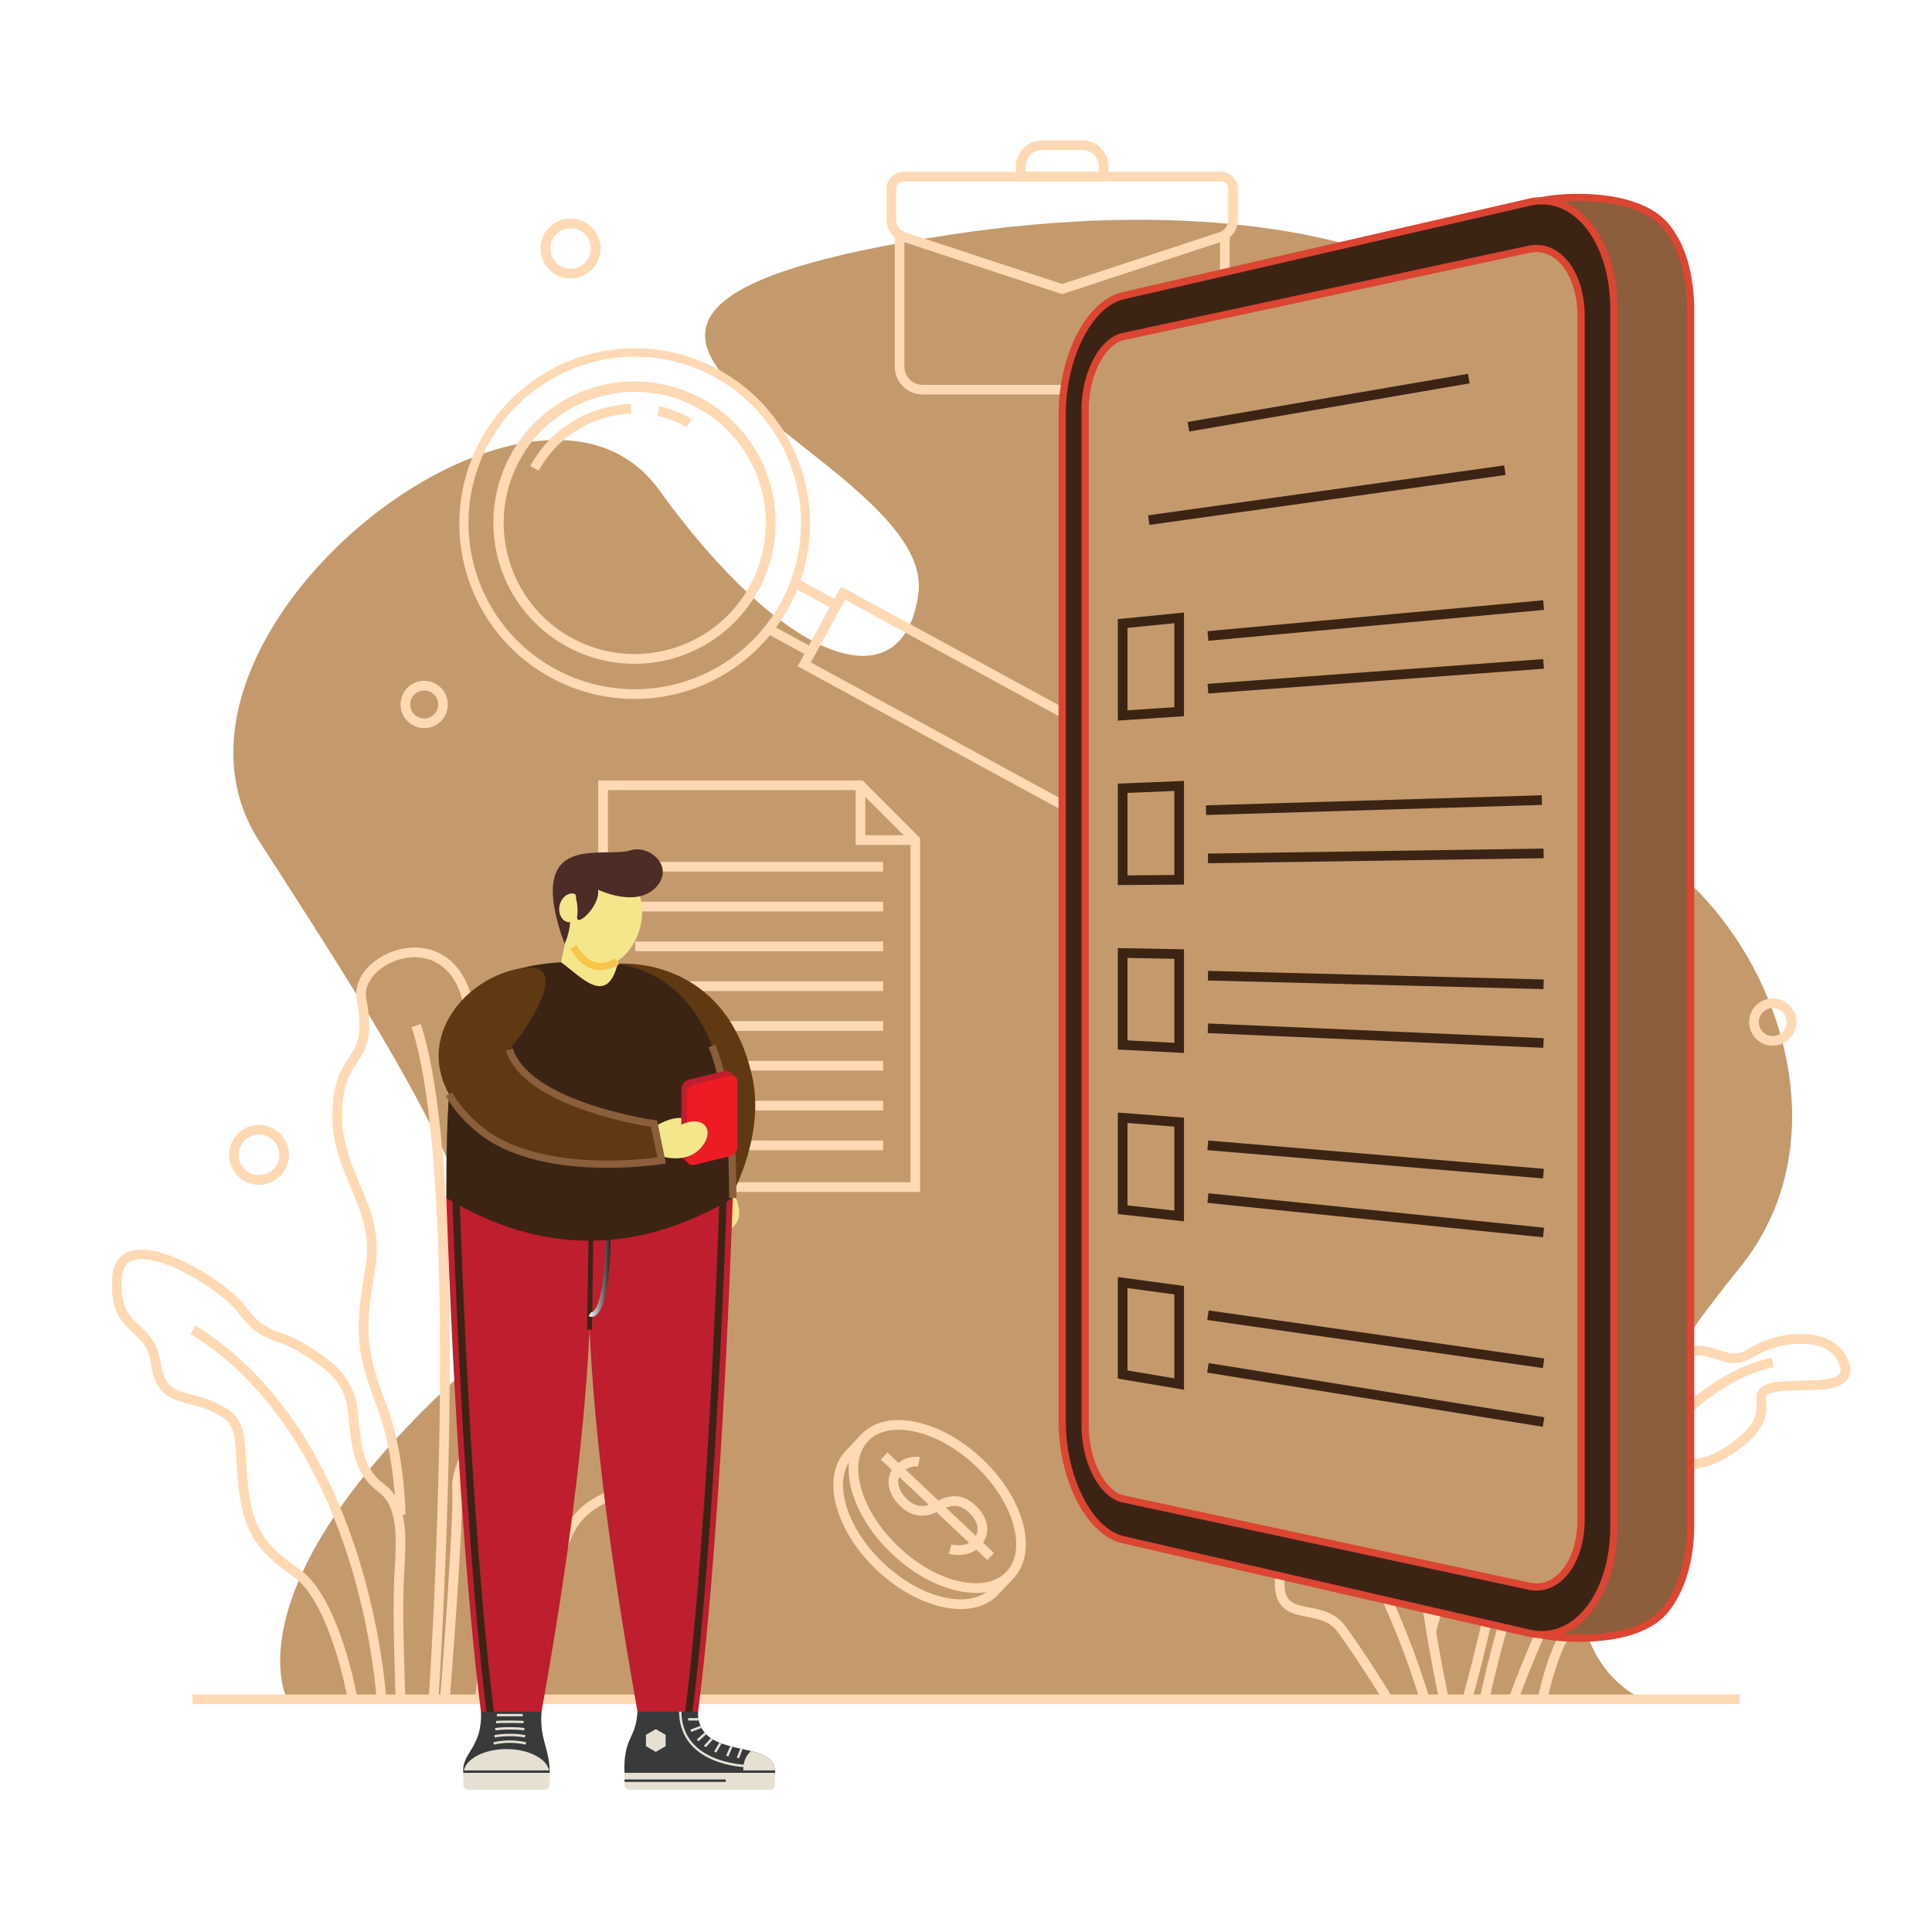 <svg xmlns="http://www.w3.org/2000/svg" xmlns:xlink="http://www.w3.org/1999/xlink" viewBox="0 0 4000 4000"><defs><style>.cls-1{fill:#fff;}.cls-2{fill:#c49a6c;}.cls-3{fill:#ffd9b3;}.cls-4{fill:#8b5e3c;}.cls-5{fill:#db4532;}.cls-6{fill:#3c2415;}.cls-7{fill:#f4e68b;}.cls-8{fill:#603913;}.cls-9{fill:#be1e2d;}.cls-10{fill:url(#White_Black);}.cls-11{fill:#e6e0d3;}.cls-12{fill:#383a3c;}.cls-13{fill:#4d2c27;}.cls-14{fill:#ed1c24;}.cls-15{fill:#f6c54a;}</style><linearGradient id="White_Black" x1="1218.71" y1="2603.37" x2="1264.63" y2="2603.37" gradientUnits="userSpaceOnUse"><stop offset="0" stop-color="#fff"/><stop offset="1" stop-color="#231f20"/></linearGradient></defs><g id="Background"><rect class="cls-1" width="4000" height="4000"/><path class="cls-2" d="M594.73,3518.25S467.7,3286.34,961,2839.63C1145,2673,810.14,2166.21,537,1742.21s568-1088,827.45-728,505.07,446.56,536.93,215.31C1942,934.5,843,656.37,1969,485.58,2869.69,349,3617.13,670.21,2972.5,1454.21s-518.23,719.84,17.14,314.79C3402,1457,3945,2201,3601.75,2625,3003.06,3364.55,3402,3518.25,3402,3518.25Z"/><rect class="cls-3" x="398.25" y="3508.25" width="3203.51" height="20"/><path class="cls-3" d="M1003.61,3519.13l-19.92-1.76c.14-1.56,14.4-158.51,67.76-371.32,31.33-125,69.83-244.59,114.43-355.49,55.79-138.75,121.35-264.2,194.85-372.89l16.57,11.21c-164.75,243.6-257.58,527.1-306.45,722C1017.87,3362.21,1003.75,3517.58,1003.61,3519.13Z"/><path class="cls-3" d="M907.65,3518.92l-20-1.34c.18-2.66,18-269.58,22.48-573.29,5.87-401.18-14.19-684-58-817.84l19-6.22c24.9,76.07,42.28,197.09,51.66,359.68,7.48,129.62,9.94,286,7.33,464.76C925.71,3248.9,907.83,3516.26,907.65,3518.92Z"/><path class="cls-3" d="M779.71,3518.8c-.08-1.35-8.09-136.77-59.68-297.26-47.38-147.41-142.32-346.85-325.51-459.82l10.5-17c83.37,51.41,156,124.16,215.9,216.23,47.76,73.41,87.56,159.19,118.31,255,52.27,162.85,60.37,300.42,60.45,301.79Z"/><path class="cls-3" d="M1096,3520.54l-19.47-4.58c.37-1.53,36.49-155.12,76.07-305.5,20.77-78.93,63.16-101.35,97.22-119.36,33.77-17.86,58.16-30.76,54.47-93.51-2.24-38-6.73-66.12-10.34-88.69-9.48-59.29-13.81-86.35,40.2-161.52,31.65-44.06,59.66-58.21,80.11-68.54,26.56-13.41,39.89-20.14,42-86.16.61-19,.89-34.83,1.13-48.79,1.36-76.59,1.53-86.43,50.67-156.62,13-18.6,6.72-38.34-.86-51.62-18.74-32.85-69.52-65.94-118.88-62.14-35.5,2.74-62,24.54-76.73,63.06-22.6,59.24-42.13,97.91-63.32,125.37-20.38,26.4-41.17,41.47-67.49,60.55-11.86,8.59-25.3,18.33-40.28,30.32-76.51,61.2-99.93,90.14-84.35,199,9.6,67.11-26.58,143.12-58.5,210.18-22.1,46.45-43,90.32-41.42,118.48,4,71.84-23.9,423.65-25.09,438.59l-19.94-1.58c.29-3.65,29-365.4,25.07-435.91-1.85-33.25,19.08-77.24,43.33-128.17,30.7-64.51,65.5-137.63,56.75-198.75-8.45-59-5.89-96,8.83-127.67s40.42-55.85,82.82-89.77c15.36-12.29,29-22.17,41-30.89,50.25-36.42,77.93-56.48,123.87-176.87,9.15-24,22.48-42.74,39.6-55.71,15.56-11.79,33.82-18.57,54.27-20.15,25.81-2,54.42,4.71,80.51,18.86,25.08,13.6,45.43,32.53,57.28,53.31,14.76,25.87,14.72,51.79-.13,73-45.63,65.19-45.73,71.26-47,145.52-.25,14-.53,29.92-1.15,49.07-1.15,35.76-6,58.6-15.61,74s-23.07,22.12-37.37,29.34c-19.64,9.93-44.09,22.28-72.89,62.36-49.2,68.48-45.79,89.77-36.69,146.69,3.68,23,8.26,51.65,10.55,90.67,4.45,75.6-29.32,93.46-65.08,112.37-32.2,17-68.69,36.32-87.23,106.76C1132.42,3365.67,1096.35,3519,1096,3520.54Z"/><path class="cls-3" d="M720.41,3520c-.35-2-36.21-201.82-111.88-254.79-44.2-30.93-69.09-55.47-85.93-84.7-16.94-29.39-26-64.88-30.31-118.69-1.11-13.86-1.91-26.25-2.63-37.18-4.46-68.57-5.27-80.92-51.63-102.56-16.15-7.54-31.23-11.4-45.81-15.14-37.73-9.68-70.31-18-79.86-84.71-4.71-32.88-19.49-46.63-36.61-62.55-22.65-21.07-48.32-44.94-43.47-115.35,2.5-36.25,22.6-49.53,39-54.29,40.63-11.77,100.19,15.88,132.07,33.4,45.7,25.12,88.68,58.74,107,83.67,27,36.8,48.32,44.39,73,53.18,13.84,4.92,28.15,10,44.3,20.29,3.8,2.42,7.63,4.8,11.69,7.32,41.46,25.78,93.07,57.85,100.89,132.07.36,3.44.71,6.83,1,10.15,7.21,69.29,11.55,111.11,54.39,142.87,22.59,16.74,36,42.56,41.11,78.93,4.34,31,2.31,67.13.34,102q-.44,7.77-.85,15.59c-3.93,74.66,3,246.58,3.09,248.31l-20,.82c-.07-1.74-7.07-174.59-3.09-250.19.28-5.22.57-10.45.87-15.66,3.86-68.63,7.5-133.46-33.4-163.78-23.26-17.23-38.32-38.35-47.4-66.46-8.21-25.39-11.34-55.52-15-90.4q-.51-5-1.06-10.12c-6.78-64.49-49.88-91.28-91.55-117.18-3.92-2.44-8-5-11.87-7.43-14.24-9.07-27.47-13.78-40.26-18.33-25.48-9.07-51.81-18.44-82.43-60.2-16.46-22.43-57.76-54.49-100.46-78-49.65-27.29-92.24-38.84-116.87-31.72-9.69,2.81-22.78,9.64-24.63,36.46-4.2,60.88,14.95,78.7,37.13,99.33,17.38,16.16,37.08,34.48,42.79,74.36,7.65,53.44,29.25,59,65,68.16,14.75,3.79,31.46,8.07,49.3,16.4,57.09,26.64,58.61,50,63.13,119.38.71,10.86,1.51,23.17,2.61,36.88,7.71,96.36,28.86,133.37,107.76,188.61,82.45,57.71,118.62,259.16,120.12,267.71Z"/><path class="cls-3" d="M819.35,3135.75c0-1.21-.7-122.19-39-223.21-19.82-52.28-32.09-90.65-36.1-132.07-3.88-39.94-.35-84.34,12.18-153.26,12.33-67.83-8.39-116.93-30.34-168.93-19.53-46.29-39.74-94.16-37.82-157.58,1.91-62.82,19-88.62,34.12-111.38,16.93-25.52,30.3-45.67,16.34-118.61-4.38-22.86,3.45-46.61,22-66.87,16.79-18.3,41.43-32.32,67.59-38.47,30.35-7.14,60.78-3.44,85.68,10.43,29.19,16.25,50.58,46.16,61.86,86.51,31.28,111.83,34.54,180.78,36.7,226.41,2.2,46.57,3.3,70,29,97.46,35.13,37.64,28.45,81.46,20.72,132.21-5.53,36.31-11.8,77.47-3.1,123.11l-19.65,3.74c-9.33-49-2.79-92,3-129.86,7.24-47.49,13-85-15.57-115.56-30.69-32.87-32.06-62-34.34-110.16-2.24-47.4-5.31-112.31-36-222-21.66-77.44-78.11-93.58-123.7-82.85-22.35,5.25-43.29,17.11-57.44,32.53s-20.29,33.08-17.13,49.58c15.5,81-1.41,106.44-19.32,133.43-14.28,21.54-29,43.8-30.78,100.92-1.79,59.06,17.55,104.89,36.25,149.21,22.12,52.4,45,106.59,31.59,180.28-23.22,127.7-16.41,170.86,22.94,274.67,39.63,104.5,40.3,225.17,40.31,230.25Z"/><path class="cls-3" d="M3143.09,3521.51l-18.91-6.52c.55-1.59,55.77-160.2,149.42-325,55.15-97,112.68-177.27,171-238.52,73.62-77.32,148.88-124.58,223.71-140.47l4.16,19.57C3511.19,2864.82,3376,3050.31,3291,3199.89,3198.24,3363.08,3143.63,3520,3143.09,3521.51Z"/><path class="cls-3" d="M3047.23,3521.06l-19.19-5.62c.56-1.91,56.35-193.9,97.31-455.57,37.75-241.17,70.29-592.55,10.86-896.95l19.63-3.84c26.51,135.82,37.29,292,32,464.13-4.21,137.56-18.61,285.6-42.8,440C3103.89,3326.14,3047.79,3519.14,3047.23,3521.06Z"/><path class="cls-3" d="M2940,3521c-.3-1-30.38-105.42-82.48-216.35C2789.36,3159.51,2714.76,3069,2641.8,3043c-44.45-15.87-89.69-8.15-134.46,22.93l-11.41-16.43c50.38-35,101.72-43.5,152.61-25.33,44,15.7,87.76,51.66,130.1,106.88,33.36,43.5,66,99.13,97.11,165.35,52.75,112.35,83.2,218,83.5,219.1Z"/><path class="cls-3" d="M2865.1,3523.46c-.52-.85-52.29-85.59-95.53-144.55-16.32-22.25-40.1-26.83-63.1-31.26-32.58-6.28-69.49-13.39-66.83-76.5l.35-8c2.34-54.68,4-94.18-11.42-109.12-7.36-7.11-19.48-9.74-38.16-8.3-28.52,2.21-54.6-2.45-77.6-6.56-33.38-6-62.2-11.11-90.22,4.87-12.77,7.29-20.78,4.61-25.26,1.08-7.89-6.23-9.28-18.36-4.12-36.05,6.37-21.88,24.46-56.52,56.12-88.16,24.37-24.36,64.85-54.55,119.3-60.07,66.35-6.71,107.95-9,137.75-2.2s47.25,22.19,70.87,49.9c20.29,23.82,30.7,38.19,38.3,48.68,14.83,20.46,16.37,22.6,63.3,51.28,35,21.39,58.19,41.84,70.84,62.49,11,17.95,14.17,36.22,9.7,55.86-9.14,40.13,25.79,222.47,40,289.35l-19.57,4.16c-.12-.61-13.07-61.61-24.43-128.07-15.42-90.26-20.65-147.41-15.54-169.88,4.95-21.73,1.3-52.38-71.46-96.85-48.48-29.62-52.46-33.69-69.06-56.61-7.41-10.22-17.55-24.22-37.34-47.43-40.65-47.71-57-54.38-191.38-40.78-66.47,6.73-117.89,57-143.85,101.85-13.68,23.62-16.8,39.28-16.65,45.36a25.14,25.14,0,0,0,2.54-1.28c34.31-19.58,68-13.56,103.65-7.19,22.89,4.09,46.56,8.32,72.53,6.31,24.8-1.92,41.83,2.48,53.6,13.85,21.94,21.19,20.18,62.24,17.51,124.36l-.34,8c-1.94,45.89,17.84,49.7,50.62,56,24.28,4.67,54.49,10.49,75.45,39.08,43.75,59.65,96,145.1,96.47,145.95Z"/><path class="cls-3" d="M2972.44,3380.1l-18.93-6.43c.29-.86,29.45-87.79,41.19-205.14,5.33-53.35-9.84-84.25-24.51-114.12-17.29-35.23-35.18-71.66-16.86-139.12,17.64-65,41.23-76.22,60.19-85.23,16-7.61,26.56-12.63,30.53-58.93,3.77-44-9.58-60-23.72-77-17.86-21.42-36.34-43.57-14.21-112.24,15.91-49.39,33-70,46.8-86.49,17.87-21.46,28.65-34.41,20.22-110.32-6.89-61.95-26.88-86.56-42.94-106.33-18.4-22.64-34.28-42.19-17-98.72,17.72-57.9,34.11-91.18,54.8-111.29,25.2-24.5,57-30,100-17.2,41.45,12.29,70.67,41.44,84.49,84.3,12.37,38.37,12.14,86.6-.68,139.48-9.86,40.67,8.69,92.32,28.34,147,25.63,71.34,54.68,152.21,24.7,226.28-16.16,39.91-28.38,62.36-36.46,77.21-16.81,30.88-16.81,30.88-4.92,112.33,4.57,31.29,8.61,53.75,11.56,70.16,9.23,51.29,9.64,57.79-6.1,119l-19.37-5c15.1-58.77,14.58-61.7,5.79-110.52-3-16.54-7.06-39.2-11.67-70.81-12.5-85.58-12.3-89.08,7.14-124.78,8.34-15.32,19.76-36.3,35.49-75.16,27.11-67,.63-140.71-25-212-20.69-57.58-40.23-112-29-158.48,12-49.28,12.33-93.76,1.09-128.62-11.87-36.81-35.81-60.79-71.15-71.27-66.56-19.74-96.93,7.17-130,115.17-14.18,46.34-3.81,59.11,13.38,80.26,16.78,20.65,39.76,48.94,47.29,116.73,9,80.62-2.31,98.42-24.72,125.33-12.66,15.2-28.41,34.12-43.14,79.83-18.74,58.18-5.82,73.68,10.54,93.3,15.35,18.41,32.76,39.27,28.28,91.46-2.19,25.64-6.95,43-15,54.76-7.85,11.47-17.53,16.08-26.89,20.53-16.05,7.63-34.25,16.29-49.48,72.41-16.34,60.18-1.58,90.25,15.52,125.06,15.16,30.89,32.35,65.9,26.45,124.93C3002.62,3290.28,2972.75,3379.22,2972.44,3380.1Z"/><path class="cls-3" d="M3203.34,3520.37l-19.55-4.24c13.79-63.7,31.81-113.25,55.07-151.5,20.54-33.79,42.44-54.36,61.76-72.52,22.11-20.78,41.21-38.73,54.7-71.93,6.6-16.23,12.15-30.22,17.06-42.56,24.2-60.89,32.35-81.4,67-124.93,21.7-27.23,39.5-29,60.12-31.07,21.16-2.12,47.5-4.75,93-39.64,46.3-35.49,45.08-60.12,44.19-78.1-.79-15.8-1.68-33.72,31.61-40.76,17.4-3.67,39.6-4.14,61.07-4.6,33.06-.69,70.53-1.49,79.47-14.67,2.87-4.24,2.67-10.82-.6-19.55-6.43-17.19-19.93-29.4-40.13-36.3-38.34-13.1-96.07-4.1-137.25,21.4-32.52,20.13-57,11.86-78.66,4.56-25.2-8.5-47-15.84-85.41,14.67-31.68,25.14-43.33,54.6-53.61,80.6-13.28,33.6-25.87,65.41-78.23,65.41-2.23,0-4.51,0-6.88-.17-42.18-2.1-51.7,25.05-66.19,77.21-10,36-21.3,76.69-52,110-66.36,72.12-126,355.72-126.58,358.58l-19.58-4.08c2.47-11.88,61.37-291.88,131.44-368.05,27.41-29.79,38-68.06,47.42-101.83,6.77-24.39,13.17-47.42,25.07-64.3,14-19.87,34.09-28.88,61.37-27.54,43.88,2.16,52-18.45,65.53-52.61,10.65-26.93,23.9-60.45,59.78-88.92,47-37.27,77.39-27,104.24-17.95,20.79,7,37.22,12.56,61.73-2.61,46.59-28.84,110-38.44,154.24-23.33,25.77,8.8,43.89,25.48,52.41,48.22,5.67,15.15,5.14,27.87-1.59,37.79-14.73,21.73-54,22.56-95.6,23.44-20.54.43-41.79.88-57.35,4.17-8.23,1.74-13.38,4-14.89,6.68s-1.18,7.61-.89,13.52c1.05,21.14,2.64,53.08-52,95-50,38.36-80.75,41.43-103.19,43.67-18.71,1.87-30,3-46.46,23.64-32.82,41.2-40.07,59.43-64.08,119.85-4.92,12.37-10.49,26.39-17.11,42.7-15.14,37.25-36.7,57.52-59.53,79C3276.23,3342.47,3233.07,3383,3203.34,3520.37Z"/><path class="cls-3" d="M1905,2467.72H1238.59V1615.81h547.06L1905,1735.16Zm-646.41-20H1885V1743.45l-107.63-107.64H1258.59Z"/><rect class="cls-3" x="1315.2" y="1784.54" width="513.18" height="20"/><rect class="cls-3" x="1315.2" y="1866.95" width="513.18" height="20"/><rect class="cls-3" x="1315.2" y="1949.36" width="513.18" height="20"/><rect class="cls-3" x="1315.2" y="2031.77" width="513.18" height="20"/><rect class="cls-3" x="1315.2" y="2114.17" width="513.18" height="20"/><rect class="cls-3" x="1315.2" y="2196.58" width="513.18" height="20"/><rect class="cls-3" x="1315.2" y="2278.99" width="513.18" height="20"/><rect class="cls-3" x="1315.2" y="2361.4" width="513.18" height="20"/><polygon class="cls-3" points="1895 1749.3 1771.51 1749.3 1771.51 1625.81 1791.51 1625.81 1791.51 1729.3 1895 1729.3 1895 1749.3"/><path class="cls-3" d="M2488.14,816.78H1910.25A57.82,57.82,0,0,1,1852.49,759V486.37h20V759a37.8,37.8,0,0,0,37.76,37.76h577.89A37.81,37.81,0,0,0,2525.91,759V486.37h20V759A57.83,57.83,0,0,1,2488.14,816.78Z"/><path class="cls-3" d="M2199.2,609,1868,500a47.24,47.24,0,0,1-32.52-44.95V390.86a35.23,35.23,0,0,1,35.19-35.19h657a35.23,35.23,0,0,1,35.19,35.19v64.21A47.24,47.24,0,0,1,2530.38,500ZM1870.68,375.67a15.21,15.21,0,0,0-15.19,15.19v64.21A27.27,27.27,0,0,0,1874.27,481L2199.2,588,2524.13,481l3.12,9.5-3.12-9.5a27.26,27.26,0,0,0,18.77-25.95V390.86a15.21,15.21,0,0,0-15.19-15.19Z"/><path class="cls-3" d="M2295,375.67H2103.36V344.85a54.38,54.38,0,0,1,54.32-54.32h83A54.38,54.38,0,0,1,2295,344.85Zm-171.67-20H2275V344.85a34.36,34.36,0,0,0-34.32-34.32h-83a34.36,34.36,0,0,0-34.32,34.32Z"/><path class="cls-3" d="M1314.14,1447.09q-18,0-36-1.78a363,363,0,1,1,36,1.78Zm.63-708.48c-122.07,0-240.47,65-302.86,179.51a344.22,344.22,0,0,0,604.57,329.32c90.79-166.68,29.06-376.15-137.63-466.95A342.18,342.18,0,0,0,1314.77,738.61Z"/><path class="cls-3" d="M1313.79,1374.31a292.25,292.25,0,1,1,82.78-12A292.88,292.88,0,0,1,1313.79,1374.31Zm.78-563a272.46,272.46,0,0,0-77.1,11.2A269.56,269.56,0,0,0,1075.87,953c-71.59,131.41-22.91,296.56,108.5,368.15a269.85,269.85,0,0,0,129.37,33c96.24,0,189.59-51.23,238.78-141.53A271.38,271.38,0,0,0,1444,844.45h0A270,270,0,0,0,1314.57,811.26Z"/><path class="cls-3" d="M1422,884.79a226.71,226.71,0,0,0-60.91-24l4.56-19.47a246.17,246.17,0,0,1,66.28,26.15Z"/><path class="cls-3" d="M1115.4,974.49l-17.56-9.57a246.25,246.25,0,0,1,208.69-128.43l.64,20A227.44,227.44,0,0,0,1115.4,974.49Z"/><polygon class="cls-3" points="1682.94 1363.53 1587.23 1311.4 1596.8 1293.83 1674.94 1336.4 1717.94 1257.47 1641.22 1215.68 1650.79 1198.12 1745.07 1249.48 1682.94 1363.53"/><path class="cls-3" d="M2244.86,1702.7l-593.38-323.23,89.92-165.07,593.37,323.23Zm-566.25-331.22,558.25,304.09,70.78-129.94-558.25-304.09Z"/><path class="cls-3" d="M2020.7,3297.93a176.79,176.79,0,0,1-36.91-4.12c-46.47-9.94-94.92-37-136.43-76.14s-71.32-86-83.94-131.78c-13.11-47.57-6.27-88.66,19.25-115.71s66.14-36.25,114.39-25.93c46.47,9.93,94.92,37,136.43,76.14h0c41.51,39.16,71.32,86,83.94,131.77,13.11,47.57,6.27,88.67-19.24,115.71C2079.49,3287.69,2052.68,3297.93,2020.7,3297.93Zm-160.48-337.8c-26.43,0-48.21,8.09-63,23.78-20.53,21.76-25.69,56.1-14.51,96.67,11.66,42.34,39.5,85.85,78.39,122.54s83.94,62,126.88,71.13c41.16,8.8,75.13,1.66,95.67-20.11s25.69-56.09,14.51-96.67c-11.66-42.33-39.5-85.85-78.38-122.54h0c-38.89-36.68-84-61.94-126.89-71.13A157.19,157.19,0,0,0,1860.22,2960.13Z"/><path class="cls-3" d="M1989.18,3331.33a176.12,176.12,0,0,1-36.91-4.12c-46.47-9.93-94.92-37-136.43-76.13s-71.32-86-83.94-131.78c-13.1-47.57-6.27-88.66,19.25-115.71l31.52-33.41,14.54,13.73-31.52,33.41c-20.53,21.76-25.68,56.1-14.51,96.67,11.67,42.33,39.5,85.85,78.39,122.54s83.94,61.94,126.88,71.13c41.16,8.8,75.13,1.66,95.67-20.11l31.52-33.41,14.55,13.73-31.52,33.41C2048,3321.09,2021.16,3331.33,1989.18,3331.33Z"/><rect class="cls-3" x="1930.65" y="2967.17" width="20" height="303.23" transform="translate(-1659.62 2390.08) rotate(-46.67)"/><path class="cls-3" d="M1984.22,3219.31a82.84,82.84,0,0,1-19.67-2.28l5.16-19.32-2.58,9.66,2.55-9.67c.29.07,28.86,7.26,44.61-9.44,7.64-8.1,10.79-17.14,9.36-26.89-1.47-10-7.69-20.47-18-30.18-17.82-16.81-33.66-17.69-60.54-3.34-30.09,16.06-57.28,13-80.8-9.25-12.07-11.38-20.4-25.24-23.45-39-3.66-16.47.49-32.07,11.67-43.92,22.81-24.18,50.71-19.34,51.89-19.13l-3.64,19.67c-.66-.11-18.57-2.86-33.7,13.18s-5,39.63,11,54.66c17.29,16.32,35.08,18.21,57.67,6.15,24.27-12.95,53.19-22.32,83.68,6.44,13.6,12.83,21.91,27.29,24,41.83,2.32,15.88-2.73,30.93-14.61,43.51C2015.54,3216.08,1997.73,3219.31,1984.22,3219.31Z"/><path class="cls-3" d="M1181.33,576.5a62,62,0,1,1,62-62A62.06,62.06,0,0,1,1181.33,576.5Zm0-104a42,42,0,1,0,42,42A42,42,0,0,0,1181.33,472.51Z"/><path class="cls-3" d="M878.28,1507.46a48.91,48.91,0,1,1,48.91-48.91A49,49,0,0,1,878.28,1507.46Zm0-77.81a28.91,28.91,0,1,0,28.91,28.9A28.93,28.93,0,0,0,878.28,1429.65Z"/><path class="cls-3" d="M3670.37,2165a48.91,48.91,0,1,1,48.91-48.91A49,49,0,0,1,3670.37,2165Zm0-77.81a28.91,28.91,0,1,0,28.91,28.9A28.93,28.93,0,0,0,3670.37,2087.23Z"/><path class="cls-3" d="M536.29,2453a62,62,0,1,1,62-62A62.06,62.06,0,0,1,536.29,2453Zm0-104a42,42,0,1,0,42,42A42,42,0,0,0,536.29,2349Z"/></g><g id="Object"><path class="cls-4" d="M3189.67,3384.33l-705.32-196.4c-34.33-7.9-66.22-38.11-90-84.82-23.54-46.3-36.42-103.62-36.42-161.7V858.65c0-58.08,12.88-115.4,36.42-161.7,23.75-46.71,55.64-76.92,90-84.82l706.32-196.38c46-10.59,197-18.75,257.06,51.07,35.2,40.92,52.45,104.19,52.45,174.4V3158.84c0,70.21-18.5,132.44-52.45,174.4C3389.67,3405,3235.69,3394.91,3189.67,3384.33Z"/><path class="cls-5" d="M3270.21,3399.26c-33.43,0-63.77-3.38-82.22-7.63l-.33-.08L2482.5,3195.2c-36.35-8.44-70-39.93-94.8-88.69-24-47.23-37.24-105.87-37.24-165.1V858.65c0-59.23,13.23-117.87,37.24-165.1,24.79-48.76,58.45-80.25,94.8-88.69l706.32-196.38.17,0c25.84-5.94,76.21-10,125.73-4.77,44.43,4.68,104.56,18.58,138.7,58.26,35,40.68,54.26,104.35,54.26,179.29V3158.84c0,72.37-19.22,136-54.11,179.12-33,40.78-93.61,54.69-138.64,59.17C3299.92,3398.62,3284.77,3399.26,3270.21,3399.26Zm-78.69-22.21c18.31,4.19,67.11,10.6,121.92,5.15,42.19-4.2,98.72-16.92,128.46-53.68,32.75-40.47,50.78-100.73,50.78-169.68V641.22c0-71.35-18-131.54-50.63-169.51-57.37-66.69-204.87-58.9-249.54-48.69L2486.2,619.41l-.17,0c-32,7.37-62.18,36.1-85,80.91-23,45.16-35.61,101.38-35.61,158.3V2941.41c0,56.92,12.65,113.14,35.61,158.31,22.78,44.8,52.95,73.53,85,80.9l.33.08Z"/><path class="cls-2" d="M3165.71,3332.58l-840.12-187c-57.24-12.74-102.79-102.05-102.79-199.71V854.16c0-97.66,45.55-187,102.79-199.71l840.12-187c77.41-17.23,141.55,63.29,141.55,180.23V3152.34C3307.26,3269.28,3243.12,3349.8,3165.71,3332.58Z"/><path class="cls-6" d="M3165.71,3381.25l-840.12-193.32c-34.33-7.9-66.22-38.11-90-84.82-23.54-46.3-36.42-103.62-36.42-161.7V858.65c0-58.08,12.88-115.4,36.42-161.7,23.75-46.71,55.64-76.92,90-84.82l840.12-193.32c46-10.58,89.88,6.31,123.26,48,33.73,42.14,52.45,104.19,52.45,174.4V3158.84c0,70.21-18.72,132.26-52.45,174.4C3255.59,3374.94,3211.72,3391.83,3165.71,3381.25ZM2325.59,696.77c-43.83,9.43-79,77.94-79,152.86v2100.8c0,74.92,35.16,143.44,79,152.86l840.12,180.61c59,12.68,107.74-49.13,107.74-138V654.16c0-88.87-48.78-150.68-107.74-138Z"/><path class="cls-5" d="M3192.45,3391.86a126.49,126.49,0,0,1-28.42-3.31L2323.9,3195.24c-36.41-8.38-70.14-39.89-95-88.73-24-47.23-37.23-105.86-37.23-165.1V858.65c0-59.23,13.22-117.87,37.23-165.1,24.83-48.84,58.56-80.34,95-88.72L3164,411.51c49.16-11.31,95.61,6.67,130.8,50.63,34.88,43.58,54.09,107.17,54.09,179.08V3158.84c0,71.91-19.21,135.51-54.09,179.08C3266.51,3373.3,3230.89,3391.86,3192.45,3391.86Zm-.33-2968.61a110.06,110.06,0,0,0-24.73,2.87L2327.27,619.44c-32,7.37-62.19,36.1-85,80.91-23,45.16-35.61,101.38-35.61,158.3V2941.41c0,56.92,12.64,113.14,35.61,158.31,22.77,44.8,53,73.53,85,80.9l840.12,193.32c43.24,9.94,84.33-6.17,115.72-45.39,32.77-40.93,50.81-101.2,50.81-169.71V641.22c0-68.51-18-128.78-50.8-169.71C3257.78,439.86,3226.12,423.25,3192.12,423.25Zm-11.07,2869.82a80.74,80.74,0,0,1-16.92-1.83L2324,3110.62c-23.4-5-45.07-24.83-61-55.76-15.4-29.88-23.89-67-23.89-104.43V849.63c0-37.46,8.49-74.55,23.89-104.43,16-30.93,37.62-50.73,61-55.76l840.12-180.61c23.92-5.15,47,.58,66.8,16.56,31.32,25.3,50,73.44,50,128.77V3145.9c0,55.33-18.7,103.47-50,128.77C3215.86,3286.84,3198.86,3293.07,3181.05,3293.07ZM2325.59,696.77l1.57,7.34c-18.93,4.07-37,21.1-50.83,48-14.33,27.79-22.23,62.43-22.23,97.55v2100.8c0,35.12,7.9,69.76,22.23,97.56,13.85,26.86,31.9,43.9,50.83,48l840.13,180.61c19.33,4.16,38.08-.53,54.21-13.57,27.83-22.48,44.45-66.26,44.45-117.1V654.16c0-50.84-16.62-94.62-44.45-117.1-16.13-13-34.88-17.73-54.21-13.57L2327.16,704.11Z"/><path class="cls-6" d="M2314.32,1492V1281.82l137-13.61v214.64Zm20-192v170.66l97-6.45V1290.3Z"/><rect class="cls-6" x="2499.37" y="1274.98" width="697.83" height="20" transform="translate(-105.73 266.3) rotate(-5.26)"/><rect class="cls-6" x="2499.89" y="1390.32" width="696.79" height="20" transform="translate(-95.26 213.24) rotate(-4.22)"/><path class="cls-6" d="M2314.32,1832.47V1622.39l137-5.55v214.58Zm20-190.87v170.72l97-.75v-173.9Z"/><rect class="cls-6" x="2500.64" y="1646.91" width="695.28" height="20" transform="matrix(1, -0.03, 0.03, 1, -53.44, 95.48)"/><rect class="cls-6" x="2500.8" y="1762.25" width="694.98" height="20" transform="translate(-26.16 42.75) rotate(-0.86)"/><path class="cls-6" d="M2451.34,2180l-137-7V1962.93l137,2.51Zm-117-26,97,5v-173.9l-97-1.78Z"/><rect class="cls-6" x="2838.28" y="1681.27" width="20" height="695.13" transform="translate(747.21 4824.26) rotate(-88.53)"/><rect class="cls-6" x="2838.28" y="1796.4" width="20" height="695.57" transform="translate(581.43 4895.83) rotate(-87.49)"/><path class="cls-6" d="M2451.34,2528.66l-137-15.06V2303.44l137,10.56Zm-117-33,97,10.66V2332.52l-97-7.48Z"/><rect class="cls-6" x="2838.28" y="2052.08" width="20" height="697.37" transform="translate(216.49 5037.06) rotate(-85.18)"/><rect class="cls-6" x="2838.28" y="2166.83" width="20" height="698.55" transform="translate(54.54 5092.63) rotate(-84.14)"/><path class="cls-6" d="M2451.34,2877.33l-137-23.11V2643.91l137,18.62Zm-117-40,97,16.37V2680l-97-13.19Z"/><rect class="cls-6" x="2838.28" y="2421.7" width="20" height="701.99" transform="translate(-300.14 5199.21) rotate(-81.85)"/><rect class="cls-6" x="2838.28" y="2536.09" width="20" height="703.89" transform="translate(-456.74 5239.69) rotate(-80.83)"/><rect class="cls-6" x="2374.8" y="1015.04" width="744.55" height="20" transform="translate(-115.73 391.42) rotate(-7.98)"/><rect class="cls-6" x="2445.21" y="818.7" width="586.43" height="20" transform="matrix(0.99, -0.17, 0.17, 0.99, -101.16, 478.77)"/><path class="cls-7" d="M1516.06,2465s40,65.61-13.39,82.48c-35.77,11.31-38.82-75.73-38.82-75.73S1511.68,2447.07,1516.06,2465Z"/><path class="cls-8" d="M1279.54,1995.34S1499.15,1975,1557,2227c32.39,141.09-62.77,286-62.77,286l-58.36-5.23S1461,2283,1387,2187,1279.54,1995.34,1279.54,1995.34Z"/><path class="cls-9" d="M1517.15,2480.45c-15.18,436.09-41.58,826.8-71.72,1063.33-40.55,16.57-86.09,16.49-125.54,0-65-365.06-116.31-742.09-99.56-1063.33Z"/><path class="cls-9" d="M924,2480.45c15.19,436.09,41.58,826.8,71.72,1063.33,40.55,16.57,86.09,16.49,125.54,0,65-365.06,116.31-742.09,99.56-1063.33Z"/><rect class="cls-6" x="1086.32" y="2611.74" width="272.61" height="10" transform="translate(-1412.2 3799.87) rotate(-89.14)"/><path class="cls-10" d="M1225.08,2726.39a12,12,0,0,1-6.37-1.76l5.55-8.32a.93.93,0,0,0-.2-.12c.22.11,1.47.62,3.55-.68,7.29-4.58,30.77-35.05,26.49-235l10-.22c1.82,85.21-1.09,149.48-8.67,191-5.42,29.72-13.29,47.61-23.4,53.15A14.3,14.3,0,0,1,1225.08,2726.39Z"/><path class="cls-6" d="M1432.87,3551.46l-14.88-1.9c29.66-232.79,56.45-632.56,71.67-1069.37l15,.52C1489.42,2918,1462.59,3318.24,1432.87,3551.46Z"/><path class="cls-6" d="M1008.29,3551.46c-29.71-233.22-56.54-633.5-71.77-1070.75l15-.52c15.21,436.81,42,836.58,71.66,1069.37Z"/><path class="cls-11" d="M1303,3667.95h291.69a10,10,0,0,1,10,10v27.51a0,0,0,0,1,0,0H1293a0,0,0,0,1,0,0v-27.51A10,10,0,0,1,1303,3667.95Z" transform="translate(2897.68 7373.4) rotate(180)"/><path class="cls-12" d="M1445.43,3543.78s-6,41.95,39.22,62.09c51.88,23.12,118.38,14.16,120,62.08H1293s-2.94-35.42,10-64.42c8.16-18.35,14.76-29.75,16.9-59.75Z"/><rect class="cls-12" x="1293.01" y="3684.2" width="209.56" height="5"/><path class="cls-11" d="M1542.68,3658.63c-1.38,0-34.22-.92-67.75-15.36-44.77-19.28-68.64-53.68-69-99.47l5,0c.38,44.28,22.59,76.21,66,94.92,32.64,14.06,65.56,15,65.89,15Z"/><rect class="cls-11" x="1499.3" y="3623.11" width="21.19" height="5" transform="translate(-2417.4 3590.95) rotate(-66.88)"/><rect class="cls-11" x="1475.57" y="3615.4" width="21.25" height="5" transform="translate(-2387.44 3076.67) rotate(-59.71)"/><rect class="cls-11" x="1455.94" y="3605.45" width="21.39" height="5" transform="translate(-2189.7 2266.48) rotate(-47.73)"/><rect class="cls-11" x="1441.46" y="3593.69" width="21.9" height="5" transform="translate(-2034.65 1898.4) rotate(-42.05)"/><rect class="cls-11" x="1429.58" y="3576.84" width="22.51" height="5" transform="translate(-1191.98 758.71) rotate(-21.1)"/><rect class="cls-11" x="1521.13" y="3627.87" width="20.44" height="5" transform="translate(-2406.5 3764.47) rotate(-69.08)"/><rect class="cls-11" x="1424.66" y="3557.16" width="21.55" height="5"/><path class="cls-11" d="M1555,3625.38c27.57,6.78,48.76,15.79,49.68,42.57H1539C1537.81,3645,1546.76,3632.29,1555,3625.38Z"/><rect class="cls-12" x="1293.01" y="3665.45" width="311.67" height="5"/><polygon class="cls-11" points="1378.11 3591.76 1378.11 3615.29 1357.73 3627.06 1337.35 3615.29 1337.35 3591.76 1357.73 3579.99 1378.11 3591.76"/><path class="cls-12" d="M1138,3668H959.23c-3.33-38.33,40-50.42,36.52-124.17h125.54C1116.32,3600,1138,3620.45,1138,3668Z"/><path class="cls-11" d="M969.3,3667.95h158.61A10.07,10.07,0,0,1,1138,3678v27.43a0,0,0,0,1,0,0H959.23a0,0,0,0,1,0,0V3678A10.07,10.07,0,0,1,969.3,3667.95Z" transform="translate(2097.22 7373.4) rotate(180)"/><path class="cls-11" d="M959.9,3668c3.45-26.06,41.62-46.67,88.71-46.67s85.26,20.61,88.71,46.67Z"/><rect class="cls-12" x="959.23" y="3665.45" width="178.75" height="5"/><path class="cls-11" d="M1088.27,3612.06a148.08,148.08,0,0,0-65.57,0l-1.1-4.88a153.17,153.17,0,0,1,67.77,0Z"/><path class="cls-11" d="M1086.63,3597.39c-16.3-3.67-46-3.67-62.28,0l-1.1-4.88c17.17-3.86,47.3-3.86,64.47,0Z"/><path class="cls-11" d="M1085,3582.72c-10.75-2.42-48.24-2.42-59,0l-1.1-4.88c11.44-2.57,49.75-2.57,61.19,0Z"/><path class="cls-11" d="M1027.63,3568.06l-1.09-4.88c6-1.34,51.94-1.34,57.89,0l-1.09,4.88C1078.13,3566.88,1032.84,3566.88,1027.63,3568.06Z"/><rect class="cls-11" x="1028.73" y="3548.45" width="53.51" height="5"/><path class="cls-6" d="M1220.58,1990.45c-268.64,0-296.76,87.08-296.56,490,194.55,116.18,392.21,119.38,593.13,0C1517.15,2263.22,1489.23,1990.45,1220.58,1990.45Z"/><path class="cls-7" d="M1279.54,1992.18c-21.84,95-76.8,29.47-117.94,0l10.81-52h96.32Z"/><ellipse class="cls-7" cx="1244.55" cy="1898.2" rx="105.83" ry="83.75" transform="translate(-876.94 2705.25) rotate(-77.58)"/><path class="cls-13" d="M1306,1760.45c-58.34,17.92-222.94-44.42-137.26,194.07,0,0,16.69-30.32,11.64-79.79-.46-4.47.39-8.16.3-11.16l8.36-10.55s9.6,13.6,5.92,44.66c-2.94,24.84,48.59-22.33,43.25-55.68,0,0,77.46,38,118.87-4S1345.93,1748.19,1306,1760.45Z"/><path class="cls-7" d="M1188.82,1881.2c-3.57,16.22-.37,30.71-13.29,27.86s-20.5-18.3-16.93-34.51,17-27.06,29.87-24.21C1195.48,1851.88,1192.39,1865,1188.82,1881.2Z"/><path class="cls-8" d="M1079.88,2004.44C941,2027,821,2198,993.65,2339c127.35,104,376.19,63.66,376.19,63.66l-15.57-76.09s-262.42-36.73-299.48-153.6C1097,2123.34,1185.12,1987.35,1079.88,2004.44Z"/><path class="cls-4" d="M1524.65,2480.45h-15c0-94.75-4.82-215.88-42.38-312.31l14-5.45C1519.72,2261.45,1524.65,2384.38,1524.65,2480.45Z"/><path class="cls-9" d="M1522.69,2229.84l-10.54-9.43h0c-2.92-2.91-7.48-4.14-12.62-2.9l-72.84,17.64c-8.81,2.13-16,10.69-16,19.12v136a11.59,11.59,0,0,0,4,9.14h0l11.27,10.1,2.73-8.35,70.77-17.13c8.81-2.14,16-10.7,16-19.12V2238.28Z"/><path class="cls-14" d="M1510.68,2394l-72.84,17.63c-8.81,2.13-15.95-3-15.95-11.39v-136c0-8.43,7.14-17,15.95-19.12l72.84-17.64c8.81-2.13,16,3,16,11.4v136C1526.63,2383.32,1519.49,2391.88,1510.68,2394Z"/><path class="cls-7" d="M1410.73,2328.33v-13.58c-11.85-1.07-31.61,3-55.23,17.84l12.42,60.64s55.59,20.44,86.91-21.29C1480.46,2337.77,1455,2308.08,1410.73,2328.33Z"/><path class="cls-4" d="M1257.94,2417.82c-9.27,0-18.88-.16-28.72-.52-45.91-1.72-88-7.52-125-17.25-46.65-12.27-85.46-30.86-115.34-55.26-28.81-23.53-50.95-49-65.8-75.71l13.11-7.29c13.92,25,34.84,49.06,62.18,71.38,64.11,52.35,161.06,66.49,231.1,69.13a814.3,814.3,0,0,0,131.39-6L1348,2333.17c-17.08-2.73-73.24-12.6-132-32.49-41.4-14-76-30.24-103-48.19-34.43-22.95-56.44-48.95-65.42-77.27l14.3-4.54c35.22,111.08,290.79,148.08,293.37,148.44l5.24.74,18.2,88.93L1371,2410C1370.49,2410.13,1322.15,2417.82,1257.94,2417.82Z"/><path class="cls-15" d="M1243.42,2008.4a59.15,59.15,0,0,1-13.2-1.48c-19.63-4.51-36.21-18.92-49.3-42.82l13.16-7.2c10.9,19.91,24.14,31.81,39.35,35.36,21,4.91,39.47-7.81,39.66-7.94l8.67,12.24C1281,1997.13,1264.82,2008.4,1243.42,2008.4Z"/></g></svg>